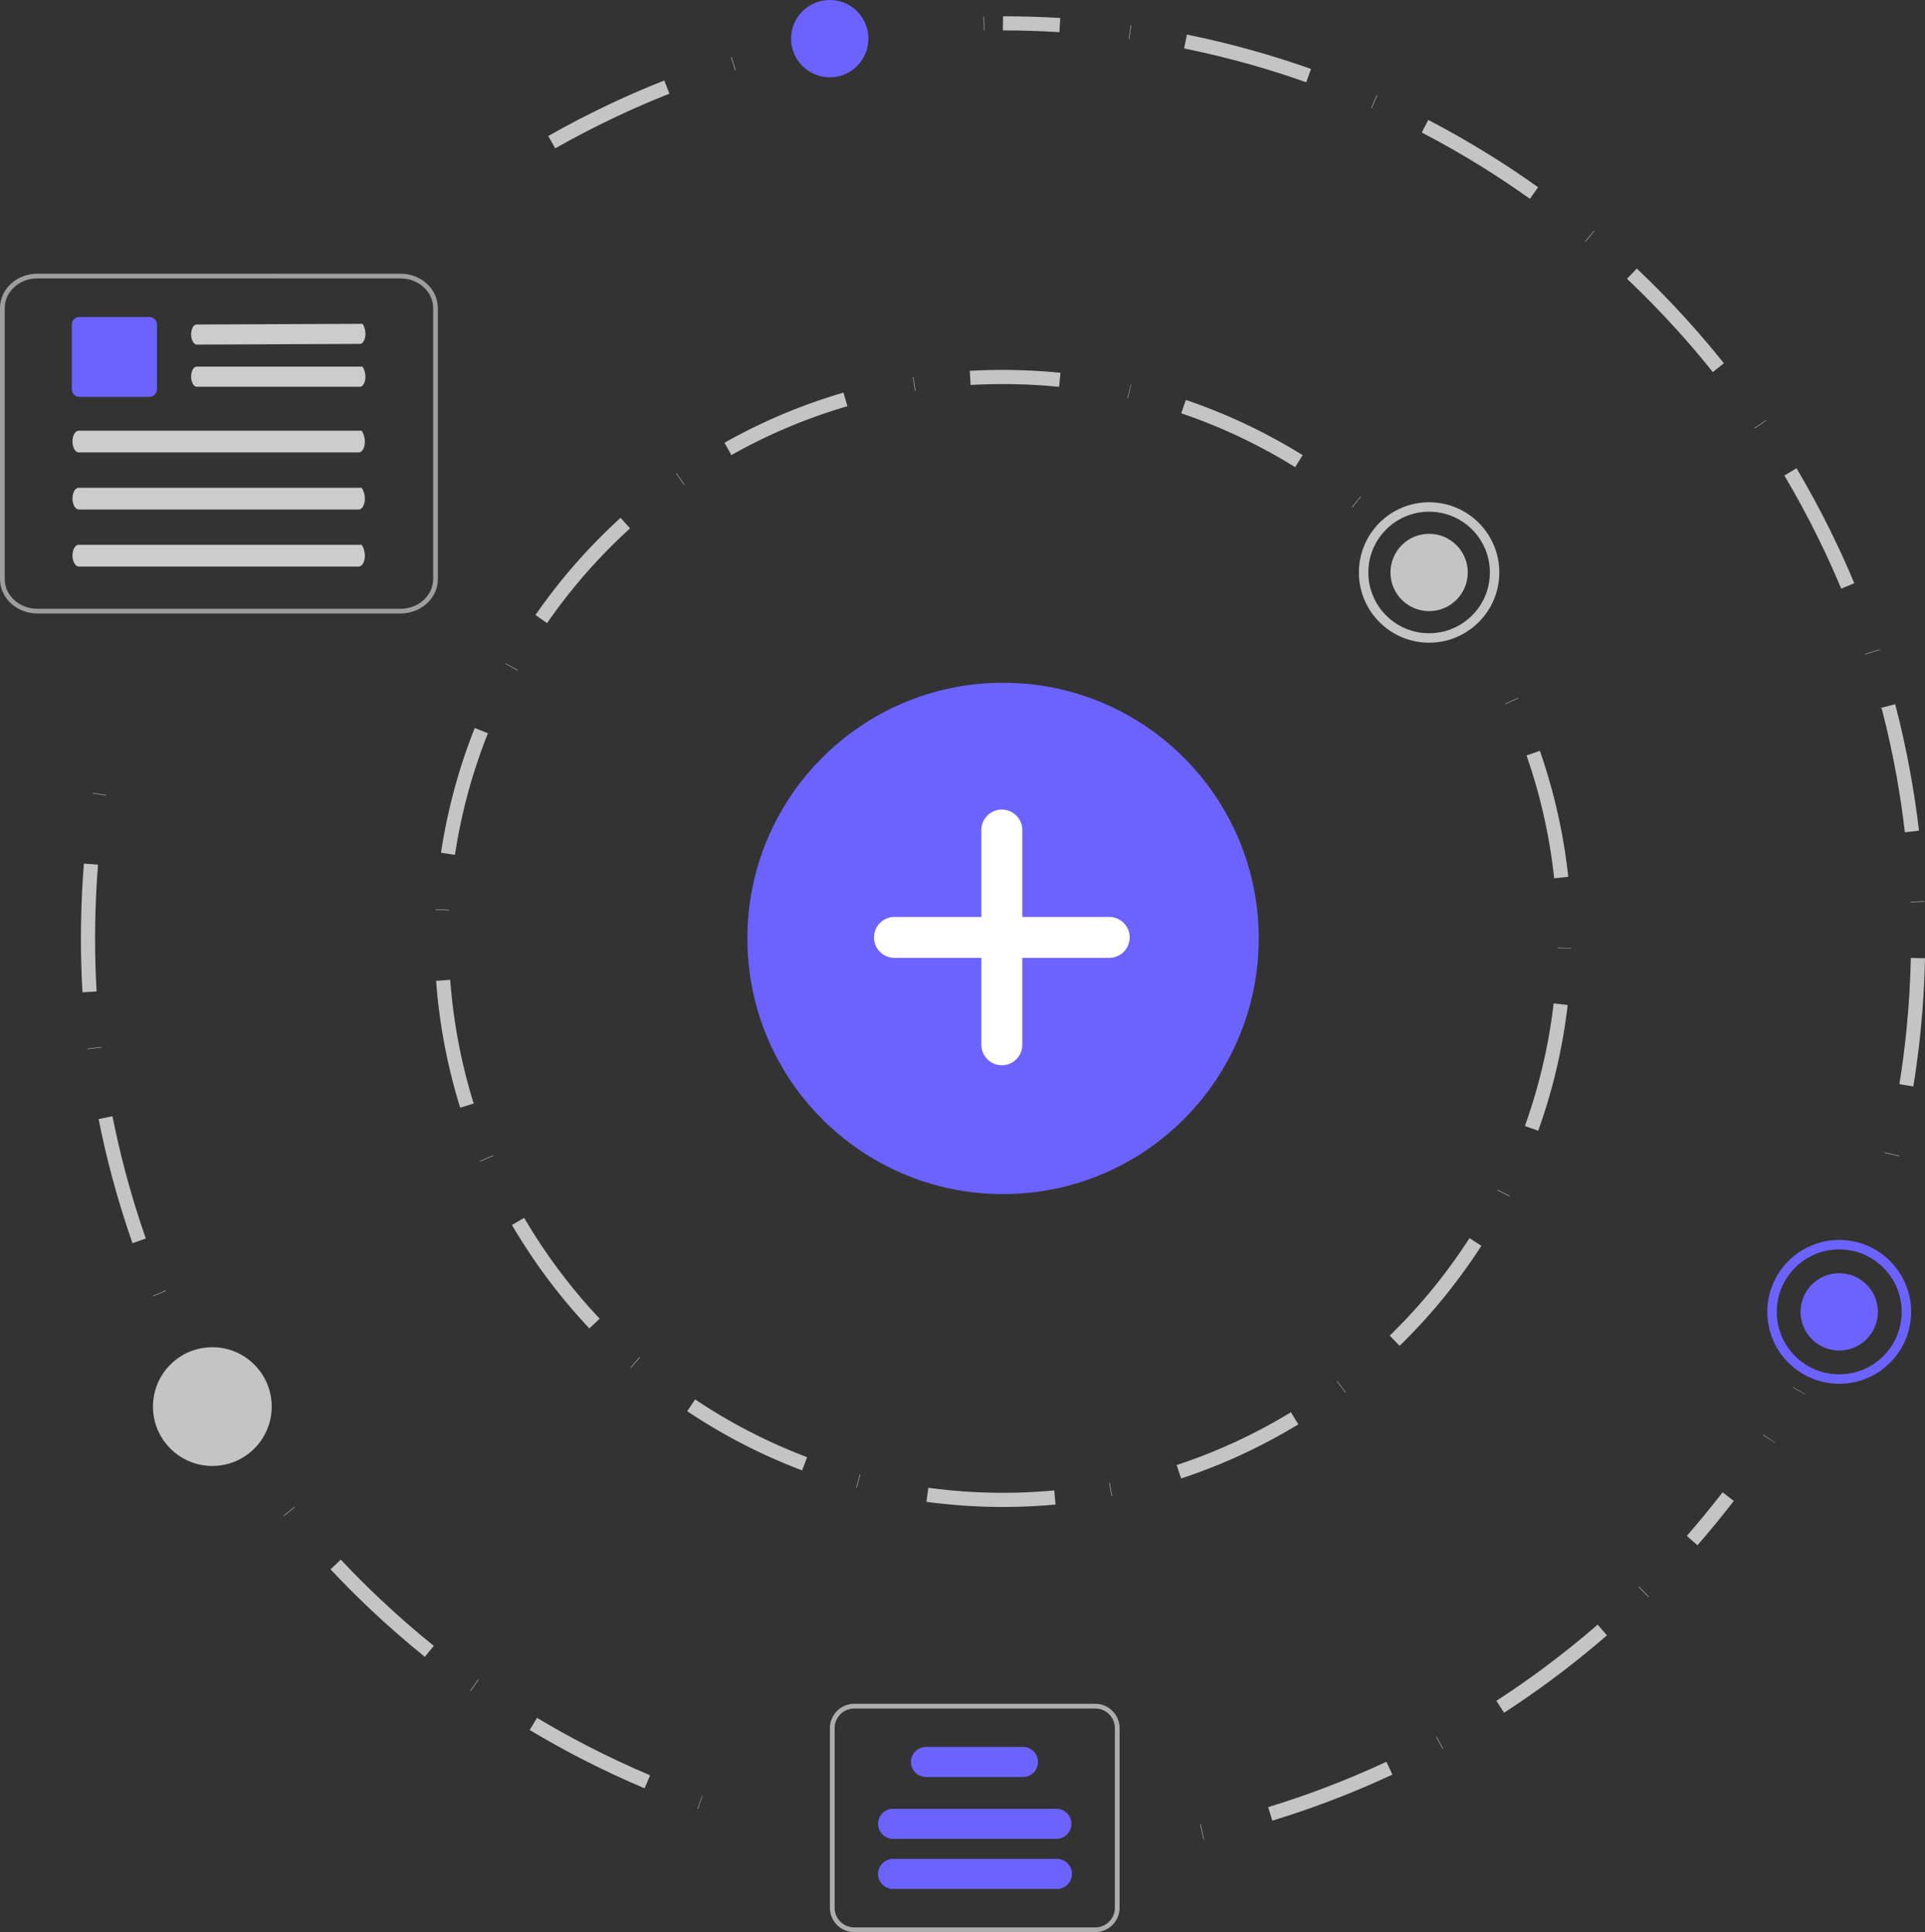 <svg xmlns="http://www.w3.org/2000/svg" width="407.98" height="409.473" viewBox="0 0 407.98 409.473">
  <rect x="0" y="0" width="407.98" height="409.473" fill="#333333" stroke="none"/>
  <g id="Product" transform="translate(-1375.992 -458)">
    <g id="Group_248" data-name="Group 248" transform="translate(1379.012 460)">
      <g id="Group_246" data-name="Group 246">
        <path id="Path_965" data-name="Path 965" d="M184.192,359.59a4.668,4.668,0,0,0-4.822,4.484v38.415a4.667,4.667,0,0,0,4.822,4.484h50.747a4.667,4.667,0,0,0,4.822-4.484V364.074a4.668,4.668,0,0,0-4.822-4.484Z" transform="translate(-6)" fill="none" stroke="#adadad" stroke-miterlimit="10" stroke-width="1"/>
        <path id="Path_966" data-name="Path 966" d="M226.921,387.713H192.212a3.188,3.188,0,0,1,0-6.375h34.709a3.188,3.188,0,0,1,0,6.375Z" transform="translate(-6)" fill="#6c63ff"/>
        <path id="Path_967" data-name="Path 967" d="M219.837,374.6H199.295a3.188,3.188,0,1,1,0-6.375h20.542a3.188,3.188,0,0,1,0,6.375Z" transform="translate(-6)" fill="#6c63ff"/>
        <path id="Path_968" data-name="Path 968" d="M226.921,398.333H192.212a3.188,3.188,0,0,1,0-6.375h34.709a3.188,3.188,0,1,1,0,6.375Z" transform="translate(-6)" fill="#6c63ff"/>
      </g>
      <circle id="Ellipse_132" data-name="Ellipse 132" cx="8.193" cy="8.193" r="8.193" transform="translate(291.669 111.131)" fill="#c4c4c4"/>
      <circle id="Ellipse_133" data-name="Ellipse 133" cx="13.881" cy="13.881" r="13.881" transform="translate(285.981 105.443)" fill="none" stroke="#c4c4c4" stroke-miterlimit="10" stroke-width="2"/>
      <circle id="Ellipse_134" data-name="Ellipse 134" cx="12.583" cy="12.583" r="12.583" transform="translate(29.4 283.515)" fill="#c4c4c4"/>
      <g id="Ellipse_135" data-name="Ellipse 135">
        <path id="Path_1377" data-name="Path 1377" d="M252.1,388.09l-.72-3.29v-.46l.72,3.29Zm14.53-4.24-.88-2.87.05-.01c3.78-1.16,7.57-2.44,11.269-3.83,4.611-1.73,9.221-3.66,13.7-5.75l.049-.021,1.261,2.721-.04.02c-4.55,2.12-9.21,4.08-13.87,5.82v.01l-.05.01c-3.75,1.41-7.6,2.71-11.44,3.89ZM144.9,381.34h-.11l1.03-2.83h.07ZM133.6,377l-.05-.019c-4.63-1.96-9.24-4.12-13.69-6.42-3.57-1.851-7.12-3.83-10.57-5.89l-.04-.03,1.54-2.57.05.02c3.39,2.029,6.89,3.989,10.4,5.8,4.4,2.28,8.93,4.41,13.48,6.33l.03.05-.01.01Zm169.15-8.349-1.391-2.54.091-.05,1.39,2.55Zm13-7.67-1.63-2.521.04-.029c3.31-2.141,6.6-4.42,9.779-6.78,3.951-2.93,7.841-6.04,11.561-9.26l-.04-.05h.24l-.051.05,1.9,2.189-.04.04c-3.79,3.281-7.75,6.46-11.79,9.451l-.05.03h0c-3.17,2.35-6.49,4.649-9.87,6.85ZM96.71,356.39l-.08-.061,1.67-2.359.08.06Zm-9.68-7.25-.04-.03c-3.9-3.151-7.73-6.491-11.39-9.93-2.93-2.76-5.8-5.641-8.54-8.561l-.03-.029,2.18-2.06.04.04c2.7,2.88,5.53,5.71,8.41,8.42,3.57,3.37,7.33,6.65,11.18,9.75l.05-.05.02.11Zm259.449-12.7-.16-.02-2.109-2.15.16.01Zm24.191-34.27-.061-.06h.171v.02l2.449,1.61-.029.04m-8.761,12.31c-2.46,3.19-5.04,6.34-7.669,9.35l-.041.04-2.25-1.981.031-.04c2.6-2.979,5.139-6.069,7.55-9.2M57.21,319.24h-.16l2.37-1.911.06.081Zm322.31-25.73L376.9,292v-.089l2.621,1.52Zm-350.08-20.8-.04-.09,2.68-1.129.04.1ZM25.06,261.47l-.02-.05c-1.65-4.72-3.14-9.57-4.42-14.4l-.01-.04c-1.03-3.89-1.94-7.85-2.72-11.771l-.01-.049,2.94-.59.01.049c.77,3.871,1.67,7.761,2.67,11.561l.02.08h0c1.26,4.75,2.73,9.529,4.35,14.18l.02.04Zm374.4-18.42-3.22-.78h.43l2.82.68Zm3.03-14.8-2.96-.479.01-.05c.63-3.87,1.14-7.84,1.529-11.8.481-4.9.781-9.89.891-14.84l.05-.06,2.95.07v.05c-.11,5.01-.41,10.09-.9,15.069-.4,4.011-.92,8.04-1.56,11.991Zm-386.92-7.92-.01-.1,2.88-.34.01.1ZM14.46,208.3v-.051c-.22-3.739-.33-7.559-.33-11.369,0-1.31.01-2.53.04-3.74.07-4.01.27-8.07.59-12.07l.01-.05,2.99.24-.01.05c-.31,3.96-.51,7.95-.58,11.89-.03,1.25-.04,2.49-.04,3.68,0,3.73.11,7.5.32,11.19v.049ZM401.9,189.22v-.1l2.891-.12.01.1Zm-1.2-14.83-.011-.05c-.449-3.9-1.04-7.86-1.739-11.77-.87-4.84-1.94-9.72-3.19-14.49h-.35l3.23-.84.009.04c1.271,4.84,2.361,9.8,3.25,14.76.71,3.94,1.311,7.97,1.781,11.95v.05ZM19.45,166.58l-2.86-.45.01-.1,2.87.46Zm372.989-29.92h-.33l3.071-1h.31Zm-5.229-13.91-.021-.04c-1.529-3.65-3.179-7.27-4.909-10.79h-.19l.15-.08c-2.18-4.41-4.551-8.79-7.06-13.02l-.031-.04,2.58-1.54.031.05c2.55,4.31,4.98,8.78,7.19,13.27,1.779,3.6,3.46,7.3,5,10.99l.02.05ZM35.09,115.49l-2.63-1.23.04-.09,2.63,1.23ZM368.859,88.8l-.049-.09,2.419-1.63h.161ZM359.99,76.86l-.03-.04c-2.45-3.07-5.04-6.12-7.71-9.06-3.32-3.66-6.811-7.24-10.4-10.64l-.04-.04,2.06-2.17.04.03c3.63,3.44,7.19,7.07,10.56,10.8,2.7,2.98,5.33,6.08,7.83,9.2l.04.04ZM333.02,49.2l-.07-.07,1.86-2.22.07.06Zm-11.8-9.07-.04-.03c-3.21-2.28-6.52-4.5-9.861-6.59l-.069.1v-.14c-4.19-2.61-8.53-5.09-12.9-7.37l-.05-.02,1.389-2.66.04.02c4.42,2.3,8.811,4.81,13.051,7.46v-.01l.079.05c3.4,2.12,6.79,4.38,10.061,6.72l.04.03ZM114.66,29.45l-.03-.05-1.45-2.57.04-.03c4.35-2.47,8.86-4.8,13.41-6.94,3.63-1.7,7.36-3.31,11.08-4.78l.05-.02,1.1,2.79-.05.02c-3.69,1.46-7.36,3.05-10.9,4.71-4.46,2.09-8.9,4.39-13.21,6.83Zm173.02-8.54-.09-.05,1.18-2.65.089.05Zm-13.85-5.47-.05-.02c-3.74-1.32-7.551-2.54-11.33-3.62-4.75-1.35-9.61-2.54-14.46-3.52l-.04-.05.59-2.9.05.01c4.94,1,9.88,2.21,14.68,3.58,3.87,1.1,7.74,2.34,11.51,3.67l.05.02ZM152.78,12.91l-.85-2.78.1-.03.85,2.78Zm83.539-6.67-.1-.01.4-2.88.1.02ZM221.51,4.81h-.05c-3.94-.24-7.94-.37-11.891-.37l-.049-.05.049-2.94c4.04,0,8.1.12,12.08.36l.04.01Zm-16-.37-.06-2.9h.1l.059,2.9Z" fill="#c4c4c4"/>
      </g>
      <g id="Ellipse_136" data-name="Ellipse 136">
        <path id="Path_1378" data-name="Path 1378" d="M209.569,317.369c-1.34,0-2.71-.029-4.1-.069-4.04-.14-8.11-.48-12.09-1.011l-.05-.009.4-2.97h.05c3.89.519,7.86.86,11.789.99,1.351.04,2.7.069,4,.069,3.591,0,7.221-.169,10.8-.5h.05v.051l.269,2.94h-.049C216.96,317.2,213.24,317.369,209.569,317.369ZM232.6,315.11l-.55-2.84.1-.021.551,2.841Zm-54.04-1.83-.1-.02.74-2.8.1.021Zm68.74-1.94-.941-2.85.051-.02a117.249,117.249,0,0,0,11.01-4.261v-.179l.07.15a117.692,117.692,0,0,0,13.05-6.86l.069-.04v.08l1.531,2.5-.04.03a122.81,122.81,0,0,1-13.43,7.05,120.565,120.565,0,0,1-11.32,4.38Zm-80.32-1.721-.05-.019a119.438,119.438,0,0,1-13.83-6.26,120.937,120.937,0,0,1-10.42-6.23l-.05-.031,1.67-2.489.05.02a116.02,116.02,0,0,0,10.16,6.08,117.756,117.756,0,0,0,13.48,6.11l.05.02ZM282.16,293.17l-1.841-2.43.08-.06,1.761,2.34Zm-151.49-5.26h-.13l1.97-2.28.08.07Zm162.939-4.7-2.089-2.149.03-.03c2.809-2.741,5.519-5.661,8.059-8.68a119.2,119.2,0,0,0,8.781-11.9v-.081l.07.051,2.479,1.6-.019.04a124.022,124.022,0,0,1-8.981,12.18l-.029.04c-2.591,3.089-5.37,6.08-8.261,8.9ZM121.89,279.52l-.04-.03a122.986,122.986,0,0,1-9.69-11.68c-2.38-3.271-4.62-6.691-6.65-10.15l-.03-.05,2.59-1.51.03.04a116.391,116.391,0,0,0,6.49,9.9,117.816,117.816,0,0,0,9.45,11.391l.03.04Zm195.02-27.97-2.591-1.31.051-.09,2.58,1.309ZM98.76,244.14l-.04-.1,2.68-1.139h.25Zm224.219-6.5-2.819-1.01.02-.051a117.655,117.655,0,0,0,3.42-11.33,115.716,115.716,0,0,0,2.65-14.559v-.05l2.979.35v.049a122.359,122.359,0,0,1-2.709,14.931A120.781,120.781,0,0,1,323,237.59ZM94.51,232.76l-.01-.051a119.851,119.851,0,0,1-3.58-14.739c-.7-3.971-1.21-8.02-1.51-12.05v-.05l2.99-.22v.05c.3,3.93.79,7.879,1.47,11.74a116.8,116.8,0,0,0,3.49,14.38l.02.049Zm235.469-33.78-2.9-.05v-.1l2.95.09v.06Zm-237.8-8.03-2.9-.15.01-.1,2.89.15Zm234.19-6.81-.011-.05a116.208,116.208,0,0,0-5.839-25.94l-.02-.04,2.84-.99.01.04a119.287,119.287,0,0,1,4.08,14.62,121.123,121.123,0,0,1,1.92,11.99v.05ZM93.41,179.17l-2.97-.45.01-.05a120.1,120.1,0,0,1,3.22-14.83,117.864,117.864,0,0,1,3.91-11.5l.02-.05,2.79,1.11-.02.05a116.484,116.484,0,0,0-3.82,11.21,117.776,117.776,0,0,0-3.14,14.46Zm222.64-31.93.03-.12,2.63-1.23.04.09Zm-209.42-7.15-2.53-1.41.05-.08,2.53,1.4Zm6.29-10.04-2.46-1.71.03-.04a121.737,121.737,0,0,1,9.41-11.9c2.7-3,5.58-5.9,8.56-8.62l.04-.03,2.02,2.22-.04.03c-2.91,2.65-5.72,5.48-8.35,8.4a120.938,120.938,0,0,0-9.18,11.61Zm170.64-24.49-.07-.07,1.82-2.25.08.06Zm-141.61-4.83-1.67-2.37.08-.06,1.67,2.37Zm129.529-3.72-.049-.03c-3.35-2.08-6.84-4-10.361-5.73a117.16,117.16,0,0,0-13.689-5.64l-.05-.01.97-2.84.05.01a120.115,120.115,0,0,1,13.99,5.77h0l.05.02c3.62,1.77,7.2,3.75,10.62,5.87l.05.03ZM151.99,94.45l-1.47-2.62.04-.02a119.981,119.981,0,0,1,13.66-6.59c3.75-1.52,7.61-2.87,11.47-4l.05-.01.84,2.88-.05.01A118.248,118.248,0,0,0,165.35,88a116.532,116.532,0,0,0-13.32,6.42Zm84.05-12.07h-.1l.71-2.93h.061l-.01.06Zm-45.13-1.56-.46-2.87.1-.01.46,2.86Zm30.529-.83-.049-.01a121,121,0,0,0-18.65-.39h-.05l-.18-2.99.05-.01a123.53,123.53,0,0,1,19.129.41h.051Z" fill="#c4c4c4"/>
      </g>
      <g id="Group_41" data-name="Group 41">
        <circle id="Ellipse_220" data-name="Ellipse 220" cx="54.184" cy="54.184" r="54.184" transform="translate(155.383 142.696)" fill="#6c63ff"/>
        <path id="Path_1106" data-name="Path 1106" d="M232.067,192.329H213.644V173.907a4.335,4.335,0,0,0-4.335-4.335h0a4.336,4.336,0,0,0-4.335,4.335h0v18.422H186.552a4.335,4.335,0,0,0-4.335,4.335h0A4.336,4.336,0,0,0,186.552,201h18.422v18.422a4.336,4.336,0,0,0,4.335,4.335h0a4.335,4.335,0,0,0,4.335-4.335h0V201h18.423a4.335,4.335,0,0,0,4.335-4.335h0a4.335,4.335,0,0,0-4.333-4.335Z" fill="#fff"/>
      </g>
      <circle id="Ellipse_137" data-name="Ellipse 137" cx="8.193" cy="8.193" r="8.193" transform="translate(164.646 -2)" fill="#6c63ff"/>
      <circle id="Ellipse_138" data-name="Ellipse 138" cx="8.193" cy="8.193" r="8.193" transform="translate(378.588 267.832)" fill="#6c63ff"/>
      <circle id="Ellipse_139" data-name="Ellipse 139" cx="14.239" cy="14.239" r="14.239" transform="translate(372.543 261.786)" fill="none" stroke="#6c63ff" stroke-miterlimit="10" stroke-width="2"/>
      <g id="Group_247" data-name="Group 247" transform="translate(-3.508 3.907)">
        <path id="Path_969" data-name="Path 969" d="M8.388,52.594C4.3,52.6,1,55.633.988,59.376v57.452C1,120.571,4.3,123.6,8.388,123.61h77c4.084-.006,7.394-3.039,7.4-6.782V59.38c-.006-3.744-3.316-6.777-7.4-6.782Z" fill="none" stroke="#9e9e9e" stroke-miterlimit="10" stroke-width="1"/>
        <path id="b42f7784-d7aa-4130-a713-c57f7e285794" d="M76.782,66.973l-34.569.147c-.63.027-1.164-.851-1.221-2.009-.035-1.174.452-2.179,1.089-2.246h.062l35.189-.15c1.158,1.874.458,4.264-.55,4.268Z" fill="#ccc"/>
        <path id="fef78de7-8139-4292-a735-dfc1826a946d" d="M76.779,76.056H42.21c-.63.024-1.163-.858-1.218-2.016-.034-1.174.455-2.177,1.091-2.241H77.334c1.157,1.878.453,4.265-.555,4.265Z" fill="#ccc"/>
        <path id="bc3a1040-a005-4464-8914-0d26e9886da7" d="M31.972,78.2H17.5a1.647,1.647,0,0,1-1.782-1.461v-14A1.647,1.647,0,0,1,17.5,61.275H31.972a1.646,1.646,0,0,1,1.78,1.466v14A1.648,1.648,0,0,1,31.972,78.2Z" fill="#6c63ff"/>
        <path id="ef5725be-974e-4818-8827-9633ad97864d" d="M76.523,89.978H17.217c-.708.025-1.307-.927-1.37-2.179-.037-1.269.511-2.353,1.227-2.423h60.07c1.3,2.031.509,4.612-.624,4.612Z" fill="#ccc"/>
        <path id="b6ceb078-02d4-45e5-a259-b4aa725e8656" d="M76.523,102.073H17.217c-.708.025-1.307-.926-1.37-2.179-.037-1.269.511-2.353,1.227-2.423h60.07c1.3,2.031.509,4.612-.624,4.612Z" fill="#ccc"/>
        <path id="b70683a0-764f-4858-8fd1-ac4cf933a79b" d="M76.523,114.159H17.217c-.709.027-1.308-.926-1.37-2.178-.037-1.27.511-2.354,1.227-2.424h60.07c1.3,2.032.509,4.613-.624,4.613Z" fill="#ccc"/>
      </g>
    </g>
  </g>
</svg>
